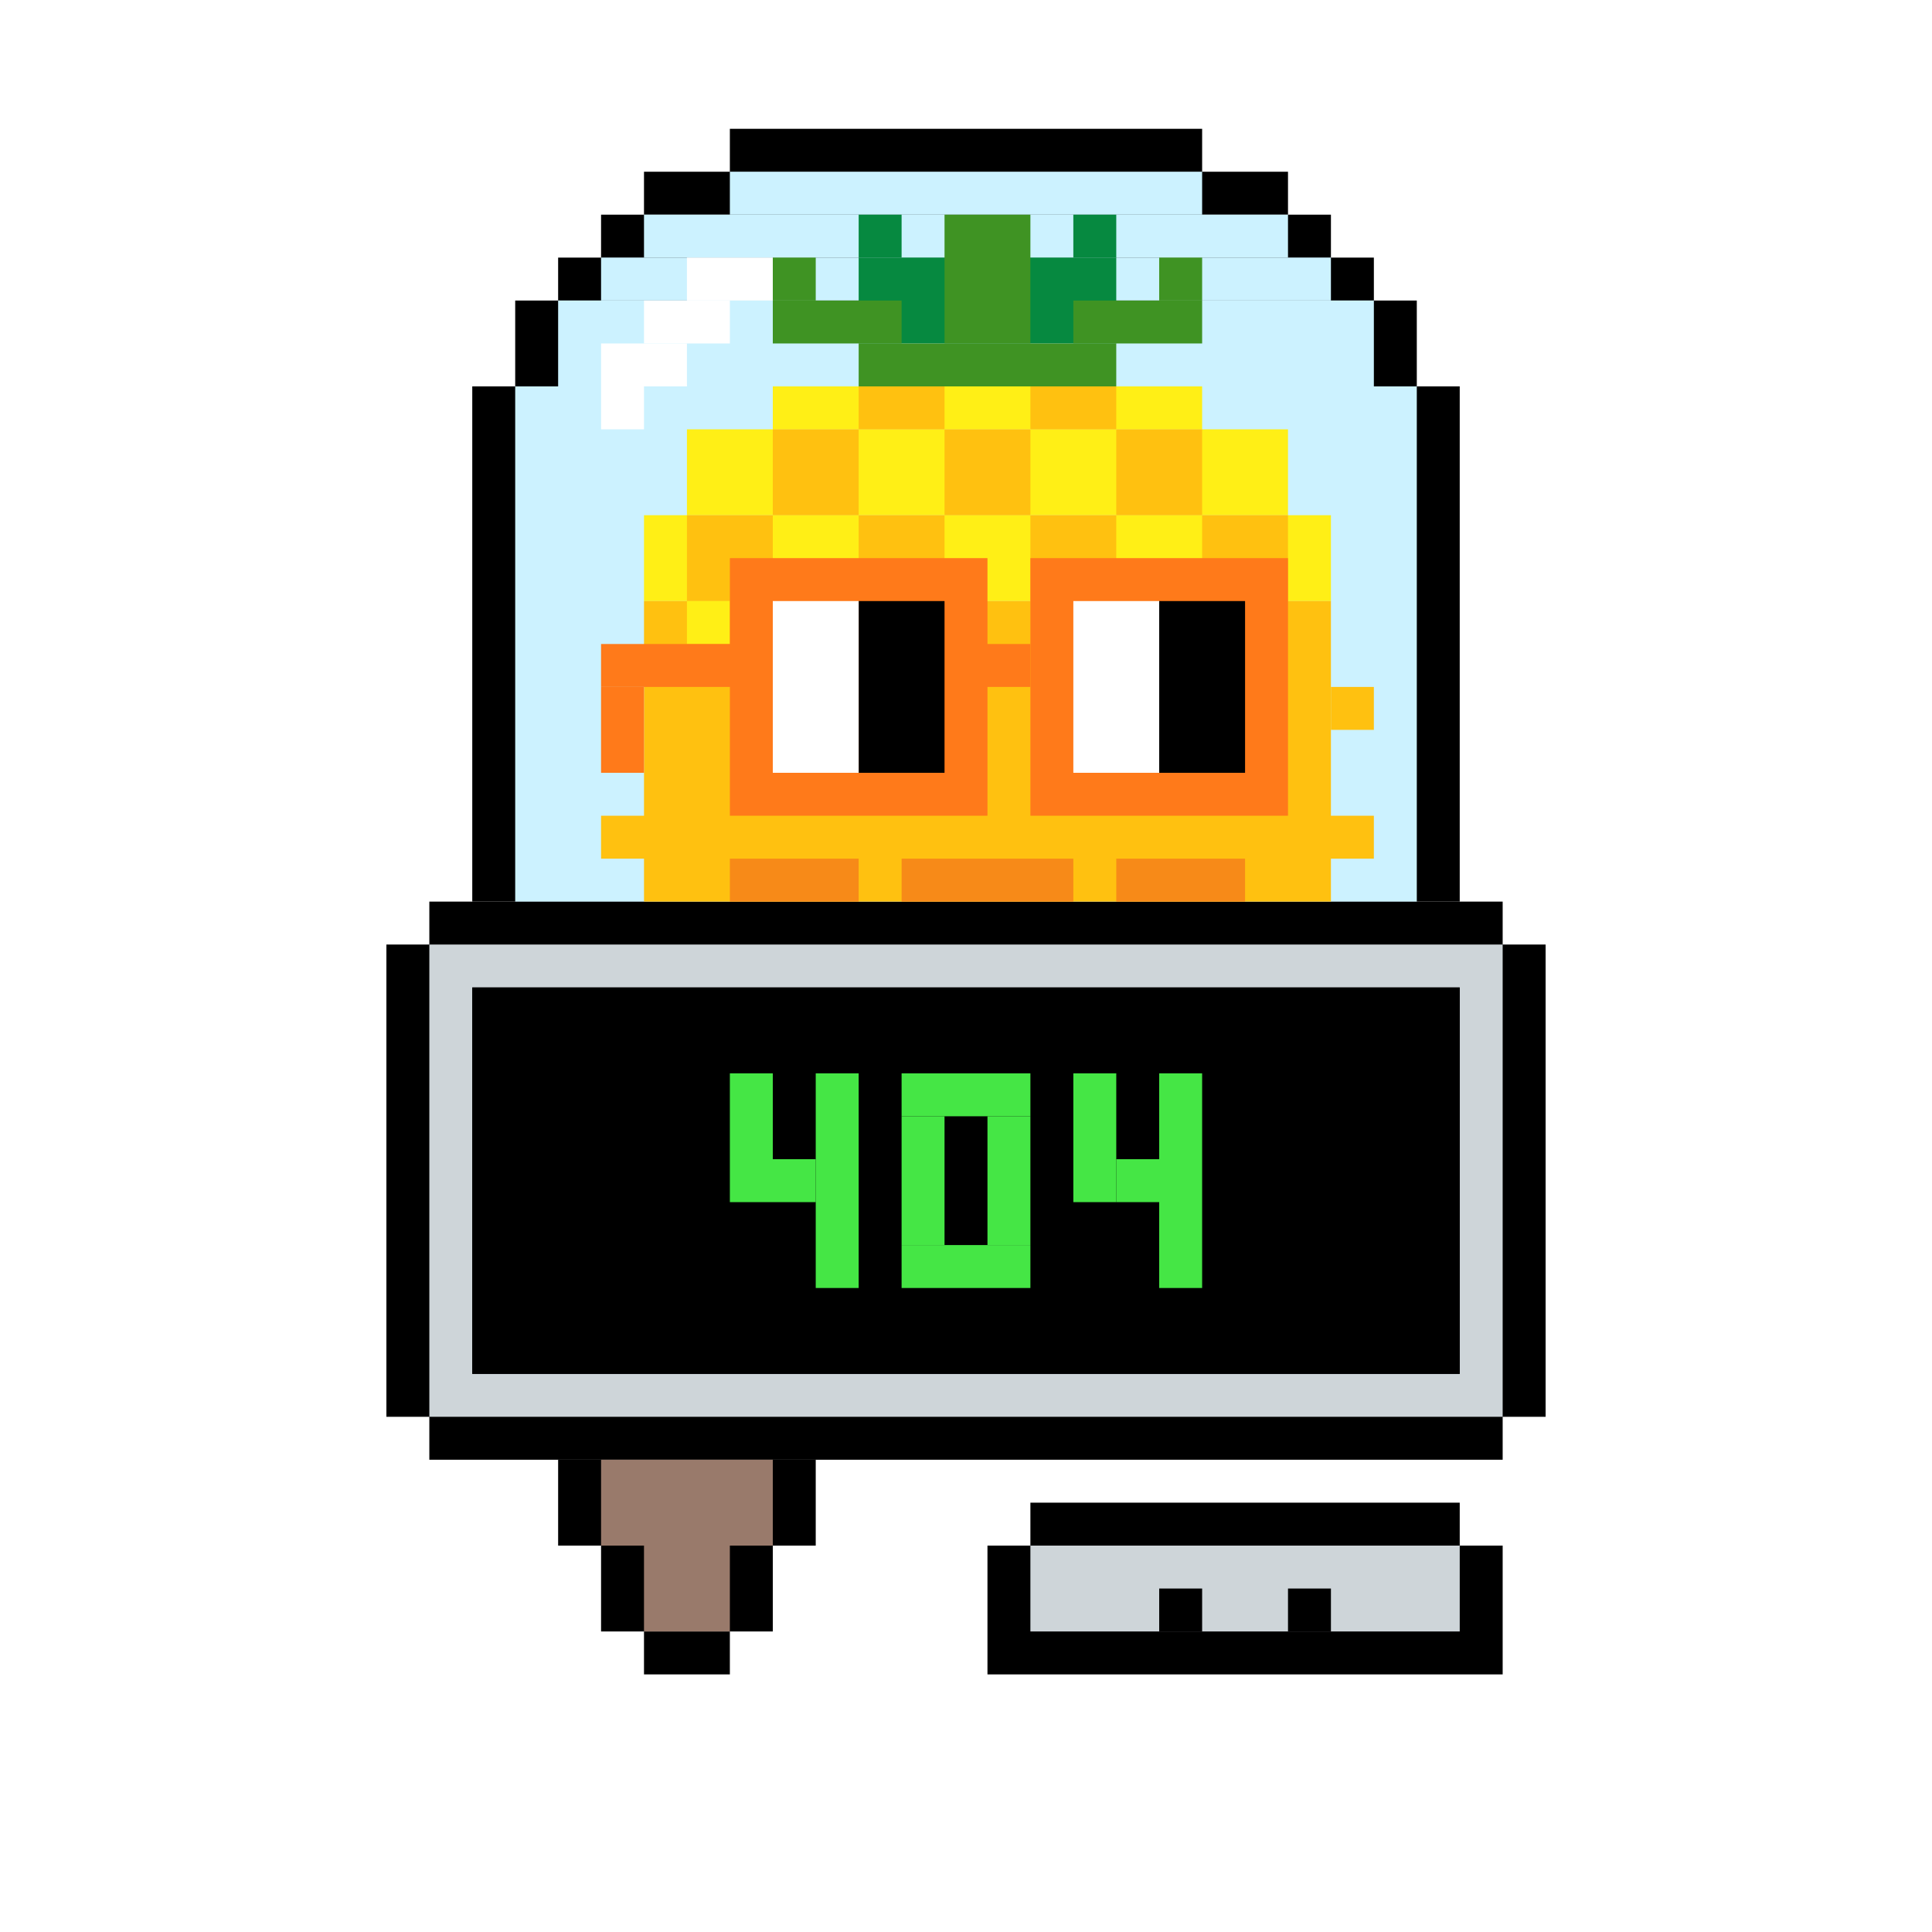 <svg xmlns='http://www.w3.org/2000/svg' viewBox='0 0 45 45' width='500px' height='500px'><rect x='0' y='0' width='45' height='45' fill='#FFFFFF'/><rect x='9' y='22' width='27' height='11' fill='#000000'/><rect x='10' y='21' width='25' height='13' fill='#000000'/><rect x='13' y='12' width='19' height='4' fill='#000000'/><rect x='14' y='11' width='17' height='6' fill='#000000'/><rect x='16' y='8' width='13' height='12' fill='#000000'/><rect x='10' y='22' width='25' height='11' fill='#CED5D9'/><rect x='14' y='12' width='17' height='4' fill='#CED5D9'/><rect x='15' y='9' width='15' height='10' fill='#000000'/><rect x='16' y='9' width='13' height='10' fill='#CED5D9'/><rect x='11' y='23' width='23' height='9' fill='#000000'/><rect x='12' y='24' width='21' height='7' fill='#00BFFF'/><rect x='25' y='10' width='3' height='5' fill='#000000'/><rect x='21' y='10' width='3' height='5' fill='#000000'/><rect x='17' y='10' width='3' height='5' fill='#000000'/><rect x='26' y='11' width='1' height='1' fill='#FFFFFF'/><rect x='22' y='11' width='1' height='1' fill='#FFFFFF'/><rect x='18' y='11' width='1' height='1' fill='#FFFFFF'/><rect x='24' y='17' width='1' height='1' fill='#000000'/><rect x='22' y='17' width='1' height='1' fill='#000000'/><rect x='20' y='17' width='1' height='1' fill='#000000'/><rect x='11' y='9' width='23' height='12' fill='#000000'/><rect x='12' y='7' width='21' height='2' fill='#000000'/><rect x='13' y='6' width='19' height='1' fill='#000000'/><rect x='14' y='5' width='17' height='1' fill='#000000'/><rect x='15' y='4' width='15' height='1' fill='#000000'/><rect x='17' y='3' width='11' height='1' fill='#000000'/><rect x='12' y='9' width='21' height='12' fill='#CCF2FF'/><rect x='13' y='7' width='19' height='2' fill='#CCF2FF'/><rect x='14' y='6' width='17' height='1' fill='#CCF2FF'/><rect x='15' y='5' width='15' height='1' fill='#CCF2FF'/><rect x='17' y='4' width='11' height='1' fill='#CCF2FF'/><rect x='15' y='12' width='16' height='2' fill='#FFEF16'/><rect x='16' y='10' width='14' height='2' fill='#FFEF16'/><rect x='18' y='9' width='10' height='1' fill='#FFEF16'/><rect x='15' y='14' width='16' height='7' fill='#FFC110'/><rect x='14' y='19' width='18' height='1' fill='#FFC110'/><rect x='31' y='16' width='1' height='1' fill='#FFC110'/><rect x='28' y='12' width='2' height='2' fill='#FFC110'/><rect x='24' y='12' width='2' height='2' fill='#FFC110'/><rect x='20' y='12' width='2' height='2' fill='#FFC110'/><rect x='16' y='12' width='2' height='2' fill='#FFC110'/><rect x='26' y='10' width='2' height='2' fill='#FFC110'/><rect x='22' y='10' width='2' height='2' fill='#FFC110'/><rect x='18' y='10' width='2' height='2' fill='#FFC110'/><rect x='24' y='9' width='2' height='1' fill='#FFC110'/><rect x='20' y='9' width='2' height='1' fill='#FFC110'/><rect x='26' y='20' width='3' height='1' fill='#F78A18'/><rect x='21' y='20' width='4' height='1' fill='#F78A18'/><rect x='17' y='20' width='3' height='1' fill='#F78A18'/><rect x='16' y='14' width='1' height='1' fill='#FFEF16'/><rect x='14' y='16' width='1' height='2' fill='#FF7A1A'/><rect x='14' y='15' width='10' height='1' fill='#FF7A1A'/><rect x='17' y='13' width='6' height='6' fill='#FF7A1A'/><rect x='24' y='13' width='6' height='6' fill='#FF7A1A'/><rect x='27' y='14' width='2' height='4' fill='#000000'/><rect x='25' y='14' width='2' height='4' fill='#FFFFFF'/><rect x='20' y='14' width='2' height='4' fill='#000000'/><rect x='18' y='14' width='2' height='4' fill='#FFFFFF'/><rect x='20' y='6' width='6' height='2' fill='#068940'/><rect x='25' y='5' width='1' height='1' fill='#068940'/><rect x='20' y='5' width='1' height='1' fill='#068940'/><rect x='20' y='8' width='6' height='1' fill='#3F9323'/><rect x='25' y='7' width='3' height='1' fill='#3F9323'/><rect x='18' y='7' width='3' height='1' fill='#3F9323'/><rect x='27' y='6' width='1' height='1' fill='#3F9323'/><rect x='18' y='6' width='1' height='1' fill='#3F9323'/><rect x='22' y='5' width='2' height='3' fill='#3F9323'/><rect x='14' y='9' width='1' height='1' fill='#FFFFFF'/><rect x='14' y='8' width='2' height='1' fill='#FFFFFF'/><rect x='15' y='7' width='2' height='1' fill='#FFFFFF'/><rect x='16' y='6' width='2' height='1' fill='#FFFFFF'/><rect x='11' y='23' width='23' height='9' fill='#000000'/><rect x='27' y='25' width='1' height='5' fill='#45E645'/><rect x='26' y='27' width='1' height='1' fill='#45E645'/><rect x='25' y='25' width='1' height='3' fill='#45E645'/><rect x='21' y='29' width='3' height='1' fill='#45E645'/><rect x='23' y='26' width='1' height='3' fill='#45E645'/><rect x='21' y='26' width='1' height='3' fill='#45E645'/><rect x='21' y='25' width='3' height='1' fill='#45E645'/><rect x='19' y='25' width='1' height='5' fill='#45E645'/><rect x='18' y='27' width='1' height='1' fill='#45E645'/><rect x='17' y='25' width='1' height='3' fill='#45E645'/><rect x='23' y='36' width='12' height='3' fill='#000000'/><rect x='24' y='35' width='10' height='1' fill='#000000'/><rect x='24' y='36' width='10' height='2' fill='#CED5D9'/><rect x='30' y='37' width='1' height='1' fill='#000000'/><rect x='27' y='37' width='1' height='1' fill='#000000'/><rect x='15' y='38' width='2' height='1' fill='#000000'/><rect x='14' y='36' width='4' height='2' fill='#000000'/><rect x='13' y='34' width='6' height='2' fill='#000000'/><rect x='15' y='36' width='2' height='2' fill='#997A6B'/><rect x='14' y='34' width='4' height='2' fill='#997A6B'/><rect x='0' y='0' width='0' height='0' fill='#000000'/><rect x='0' y='0' width='0' height='0' fill='#000000'/><rect x='0' y='0' width='0' height='0' fill='#000000'/><rect x='0' y='0' width='0' height='0' fill='#000000'/><rect x='0' y='0' width='0' height='0' fill='#000000'/><rect x='0' y='0' width='0' height='0' fill='#000000'/><rect x='0' y='0' width='0' height='0' fill='#000000'/><rect x='0' y='0' width='0' height='0' fill='#000000'/><rect x='0' y='0' width='0' height='0' fill='#000000'/><rect x='0' y='0' width='0' height='0' fill='#000000'/><rect x='0' y='0' width='0' height='0' fill='#000000'/><rect x='0' y='0' width='0' height='0' fill='#000000'/><rect x='0' y='0' width='0' height='0' fill='#000000'/><rect x='0' y='0' width='0' height='0' fill='#000000'/><rect x='0' y='0' width='0' height='0' fill='#000000'/><rect x='0' y='0' width='0' height='0' fill='#000000'/><rect x='0' y='0' width='0' height='0' fill='#000000'/><rect x='0' y='0' width='0' height='0' fill='#000000'/><rect x='0' y='0' width='0' height='0' fill='#000000'/><rect x='0' y='0' width='0' height='0' fill='#000000'/><rect x='0' y='0' width='0' height='0' fill='#000000'/><rect x='0' y='0' width='0' height='0' fill='#000000'/><rect x='0' y='0' width='0' height='0' fill='#000000'/><rect x='0' y='0' width='0' height='0' fill='#000000'/><rect x='0' y='0' width='0' height='0' fill='#000000'/><rect x='0' y='0' width='0' height='0' fill='#000000'/><rect x='0' y='0' width='0' height='0' fill='#000000'/><rect x='0' y='0' width='0' height='0' fill='#000000'/><rect x='0' y='0' width='0' height='0' fill='#000000'/><rect x='0' y='0' width='0' height='0' fill='#000000'/><rect x='0' y='0' width='0' height='0' fill='#000000'/><rect x='0' y='0' width='0' height='0' fill='#000000'/><rect x='0' y='0' width='0' height='0' fill='#000000'/><rect x='0' y='0' width='0' height='0' fill='#000000'/><rect x='0' y='0' width='0' height='0' fill='#000000'/><rect x='0' y='0' width='0' height='0' fill='#000000'/><rect x='0' y='0' width='0' height='0' fill='#000000'/><rect x='0' y='0' width='0' height='0' fill='#000000'/><rect x='0' y='0' width='0' height='0' fill='#000000'/><rect x='0' y='0' width='0' height='0' fill='#000000'/><rect x='0' y='0' width='0' height='0' fill='#000000'/><rect x='0' y='0' width='0' height='0' fill='#000000'/><rect x='0' y='0' width='0' height='0' fill='#000000'/><rect x='0' y='0' width='0' height='0' fill='#000000'/><rect x='0' y='0' width='0' height='0' fill='#000000'/><rect x='0' y='0' width='0' height='0' fill='#000000'/><rect x='0' y='0' width='0' height='0' fill='#000000'/><rect x='0' y='0' width='0' height='0' fill='#000000'/><rect x='0' y='0' width='0' height='0' fill='#000000'/><rect x='0' y='0' width='0' height='0' fill='#000000'/><rect x='0' y='0' width='0' height='0' fill='#000000'/><rect x='0' y='0' width='0' height='0' fill='#000000'/><rect x='0' y='0' width='0' height='0' fill='#000000'/><rect x='0' y='0' width='0' height='0' fill='#000000'/><rect x='0' y='0' width='0' height='0' fill='#000000'/><rect x='0' y='0' width='0' height='0' fill='#000000'/><rect x='0' y='0' width='0' height='0' fill='#000000'/><rect x='0' y='0' width='0' height='0' fill='#000000'/><rect x='0' y='0' width='0' height='0' fill='#000000'/><rect x='0' y='0' width='0' height='0' fill='#000000'/><rect x='0' y='0' width='0' height='0' fill='#000000'/><rect x='0' y='0' width='0' height='0' fill='#000000'/><rect x='0' y='0' width='0' height='0' fill='#000000'/><rect x='0' y='0' width='0' height='0' fill='#000000'/><rect x='0' y='0' width='0' height='0' fill='#000000'/><rect x='0' y='0' width='0' height='0' fill='#000000'/><rect x='0' y='0' width='0' height='0' fill='#000000'/></svg>